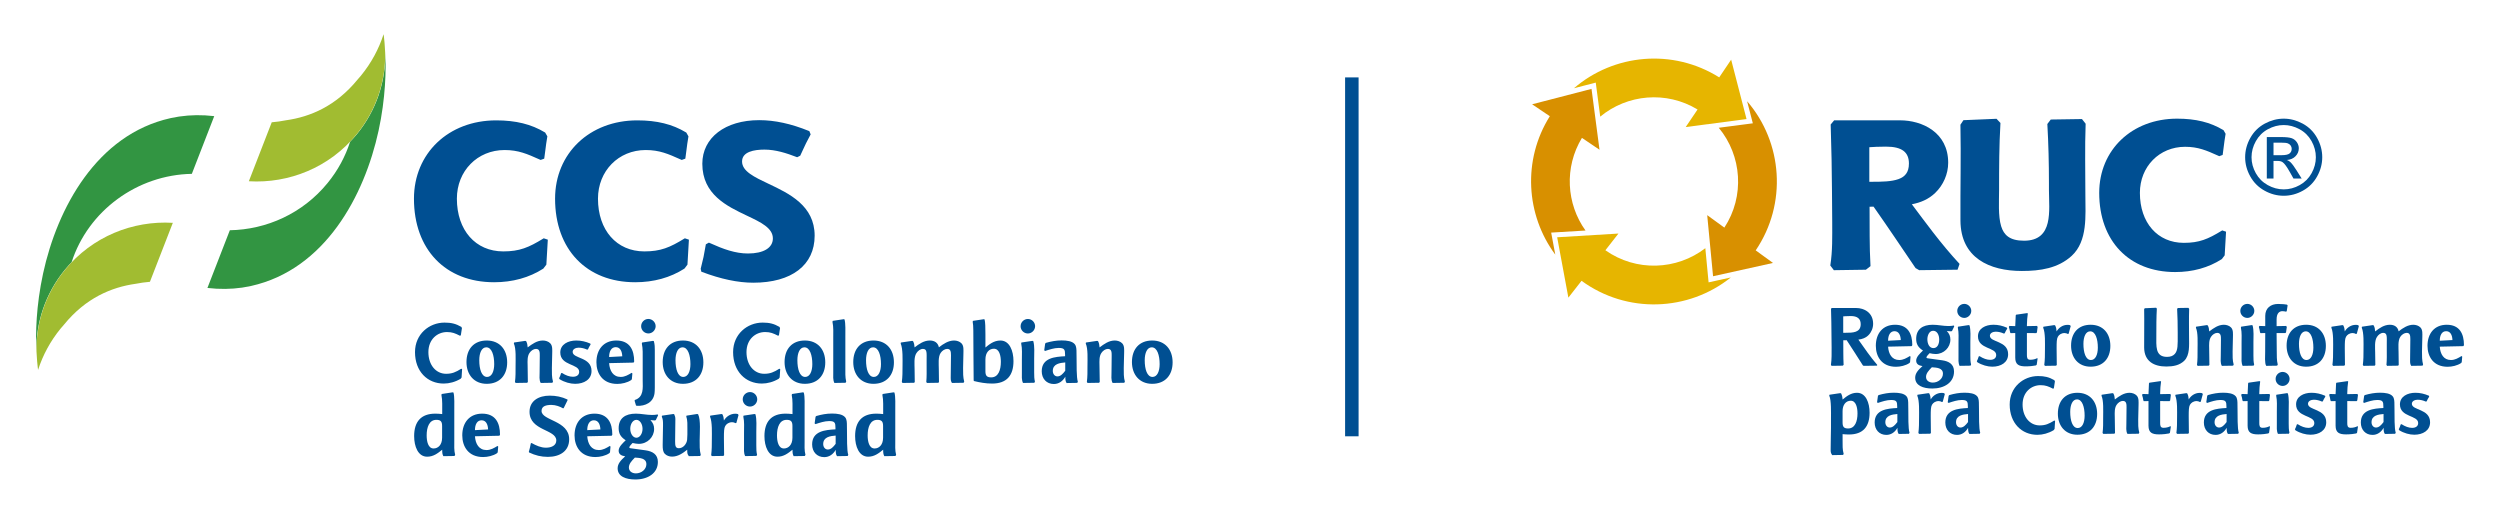<?xml version="1.0" encoding="utf-8"?>
<!-- Generator: Adobe Illustrator 16.0.0, SVG Export Plug-In . SVG Version: 6.00 Build 0)  -->
<!DOCTYPE svg PUBLIC "-//W3C//DTD SVG 1.1//EN" "http://www.w3.org/Graphics/SVG/1.1/DTD/svg11.dtd">
<svg version="1.1" id="Capa_1" xmlns="http://www.w3.org/2000/svg" xmlns:xlink="http://www.w3.org/1999/xlink" x="0px" y="0px"
	 width="730px" height="150px" viewBox="0 0 730 150" enable-background="new 0 0 730 150" xml:space="preserve">
<symbol  id="Nuevo_símbolo" viewBox="-262.965 -51.882 525.93 96.453">
	<g>
		<path fill-rule="evenodd" clip-rule="evenodd" fill="#004F92" d="M135.875-27.064c-1.508,1.733-2.76,3.615-4.091,5.477
			c0.846,0.109,1.599,0.365,2.208,0.988c0.609,0.621,0.989,1.52,0.989,2.435c0,2.455-1.977,3.428-3.684,3.428h-5.295l-0.142-0.184
			c0.017-0.991,0.053-1.964,0.069-2.95c0.017-1.811,0.058-3.571,0.058-5.453c0-1.219,0.032-2.517-0.146-3.741l0.146-0.203
			l2.402,0.038l0.199,0.165c-0.09,1.664-0.057,3.667-0.073,5.33l0.735,0.019c0.972-1.461,2.37-3.668,3.5-5.44l0.18-0.111
			l2.891,0.038L135.875-27.064z M132.289-18.238L132.289-18.238c0-1.829-1.671-1.867-3.321-1.867H128.5v2.273v1.281
			c0,0,0.736,0.073,1.63,0.073C131.533-16.477,132.289-17.031,132.289-18.238"/>
		<path fill-rule="evenodd" clip-rule="evenodd" fill="#004F92" d="M143.465-22.779c0,2.471-0.951,4.414-3.735,4.414
			c-2.639,0-4.164-1.865-4.164-4.56c0-2.326,1.277-4.542,4.363-4.542c0.935,0,2.102,0.256,2.906,0.805l0.146,0.184l0.106,1.207
			l-0.143,0.131c-0.735-0.439-1.419-0.862-2.297-0.862c-1.582,0-2.316,1.283-2.428,2.894l5.119,0.111L143.465-22.779z
			 M140.969-21.678L140.969-21.678l-2.749-0.148c0,1.211,0.469,2.067,1.387,2.067C140.555-19.759,140.932-20.653,140.969-21.678"/>
		<path fill-rule="evenodd" clip-rule="evenodd" fill="#004F92" d="M152.544-18.729l-0.054,0.198c-0.5-0.089-0.788-0.109-1.22-0.109
			c-1.129,0-2.244,0.276-3.375,0.276c-2.207,0-3.589-0.977-3.589-3.062c0-1.135,0.426-1.845,1.472-2.523
			c-0.562-0.55-1.472-1.338-1.472-2.18c0-0.719,0.501-1.065,1.362-1.191c-0.951-0.846-1.577-1.578-1.577-2.508
			c0-1.708,1.703-2.347,3.715-2.347c2.618,0,4.7,1.317,4.7,3.685c0,1.609-1.147,2.23-2.586,2.433l-2.798,0.382
			c-0.377,0.059-0.593,0.037-0.593,0.257c0,0.202,0.557,0.769,0.683,0.898c0.468-0.108,0.916-0.183,1.309-0.183
			c1.798,0,3.196,1.432,3.196,3.13c0,0.736-0.232,1.285-0.772,1.854l0.95-0.072l0.18,0.088
			C152.254-19.299,152.364-19.116,152.544-18.729 M149.295-21.572L149.295-21.572c0-0.967-0.379-1.85-1.256-1.85
			c-0.899,0-1.31,0.955-1.31,1.923c0,0.736,0.357,1.83,1.256,1.83C148.848-19.668,149.295-20.599,149.295-21.572 M150.104-28.966
			L150.104-28.966c0-1.103-1.061-1.927-2.191-1.927c-0.805,0-1.472,0.439-1.472,1.228c0,0.752,0.538,1.354,1.257,2.09
			C148.722-27.649,150.104-27.686,150.104-28.966"/>
		<path fill-rule="evenodd" clip-rule="evenodd" fill="#004F92" d="M156.238-15.36c0,0.821-0.684,1.517-1.508,1.517
			c-0.826,0-1.528-0.675-1.528-1.517c0-0.845,0.683-1.524,1.528-1.524C155.535-16.884,156.238-16.185,156.238-15.36 M156.202-26.99
			L156.202-26.99c-0.147,0.623-0.163,1.097-0.163,1.956v2.865c0,1.119,0.127,2.583-0.178,3.676l-0.2,0.056l-2.297-0.349
			l-0.036-0.215c0.235-1.082,0.146-2.249,0.146-3.351v-2.757c0-0.747-0.09-1.462,0.23-2.159l2.372,0.038L156.202-26.99z"/>
		<path fill-rule="evenodd" clip-rule="evenodd" fill="#004F92" d="M164.224-24.754c0,2.983-3.948,2.524-3.948,4.008
			c0,0.606,0.684,0.878,1.256,0.878c0.61,0,1.188-0.146,1.756-0.402l0.185,0.042c0.199,0.438,0.304,0.637,0.557,1.024l-0.057,0.198
			c-0.969,0.423-1.903,0.642-2.944,0.642c-1.703,0-3.338-0.804-3.338-2.508c0-2.841,3.948-2.309,3.948-4.049
			c0-0.695-0.537-1.044-1.311-1.044c-0.698,0-1.485,0.276-2.295,0.804l-0.18-0.071c-0.126-0.44-0.236-0.677-0.41-1.047l0.105-0.198
			c1.004-0.639,2.26-0.972,3.248-0.972C162.662-27.449,164.224-26.534,164.224-24.754"/>
		<path fill-rule="evenodd" clip-rule="evenodd" fill="#004F92" d="M170.609-25.689l-0.089,0.089
			c-0.446-0.24-0.956-0.346-1.508-0.346c-0.684,0-0.72,0.492-0.72,1.062v4.724l2.032-0.017l0.143,0.163
			c0.053,0.476,0.069,0.7,0.142,1.155L170.5-18.62l-2.207-0.041v0.26c0,0.825,0.089,1.664,0.199,2.488l-0.144,0.073l-2.406-0.346
			l-0.073-0.15l-0.105-2.325l-1.271,0.041l-0.11-0.22c0.126-0.439,0.195-0.679,0.269-1.175l0.109-0.163l1.004,0.017v-5.325
			c0-1.524,0.789-1.891,2.28-1.891c0.827,0,1.81,0.11,2.188,0.204l0.179,0.146L170.609-25.689z"/>
		<path fill-rule="evenodd" clip-rule="evenodd" fill="#004F92" d="M177.777-18.66l-0.125,0.198c-0.2,0.061-0.362,0.078-0.558,0.078
			c-1.078,0-1.956-0.675-2.37-1.428c-0.054,0.622-0.09,0.842-0.326,1.317l-0.178,0.057l-2.362-0.35l-0.041-0.22
			c0.487-1.134,0.382-3.436,0.382-4.737c0-1.108,0-2.227-0.146-3.32l0.146-0.203l2.419,0.037l0.143,0.166
			c-0.021,1.203-0.036,2.354-0.036,3.561c0,1.387,0.016,2.085,0.272,2.541c0.247,0.438,0.748,0.802,1.45,0.802
			c0.195,0,0.505-0.069,0.699-0.2l0.181,0.053L177.777-18.66z"/>
		<path fill-rule="evenodd" clip-rule="evenodd" fill="#004F92" d="M186.368-22.946c0,2.696-1.581,4.581-4.273,4.581
			c-2.695,0-4.236-1.796-4.236-4.529c0-2.634,1.578-4.555,4.236-4.555C184.802-27.449,186.368-25.637,186.368-22.946
			 M183.656-23.312L183.656-23.312c0-1.537-0.521-2.69-1.492-2.69c-1.15,0-1.63,1.63-1.63,3.497c0,1.54,0.499,2.715,1.472,2.715
			C183.151-19.791,183.656-21.479,183.656-23.312"/>
		<path fill-rule="evenodd" clip-rule="evenodd" fill="#004F92" d="M203.438-14.92l-0.167,0.221l-2.292-0.037l-0.147-0.204
			c0.09-1.683,0.126-3.39,0.126-5.073v-0.585c0-2.033,0.073-3.335-0.646-4.103c-0.358-0.386-0.863-0.622-1.671-0.622
			c-2.603,0-2.313,2.342-2.313,4.688c0,1.924,0,3.846,0.11,5.77l-0.163,0.187l-2.46-0.11l-0.126-0.198
			c0.053-2.772-0.016-5.558,0-8.302c0.016-3.026,2.17-4.123,4.773-4.123c1.509,0,2.873,0.239,3.914,1.249
			c1.236,1.207,1.04,3.405,1.04,5.054C203.417-19.059,203.365-16.97,203.438-14.92"/>
		<path fill-rule="evenodd" clip-rule="evenodd" fill="#004F92" d="M213.082-26.99c-0.269,0.911-0.231,1.915-0.231,2.845
			c0,1.048,0.069,2.065,0.069,3.106c0,0.679,0.108,1.557-0.41,2.089c-0.38,0.382-0.969,0.585-1.547,0.585
			c-1.216,0-2.243-0.735-3.174-1.446c-0.053,0.622-0.09,0.841-0.325,1.317l-0.195,0.056l-2.334-0.349l-0.036-0.22
			c0.483-1.077,0.358-3.215,0.358-4.736c0-1.109,0.019-2.228-0.123-3.322l0.142-0.203l2.403,0.038l0.143,0.165
			c-0.032,1.188-0.032,2.375-0.049,3.562c-0.021,0.805-0.073,1.824,0.394,2.521c0.321,0.494,0.858,0.857,1.362,0.857
			c0.809,0,0.793-0.785,0.793-1.388c0-0.364-0.02-1.756-0.02-2.117l-0.017-1.484c0-0.654-0.127-1.551,0.231-2.155l2.438,0.038
			L213.082-26.99z"/>
		<path fill-rule="evenodd" clip-rule="evenodd" fill="#004F92" d="M217.553-15.36c0,0.821-0.679,1.517-1.508,1.517
			c-0.825,0-1.525-0.675-1.525-1.517c0-0.845,0.685-1.524,1.525-1.524C216.854-16.884,217.553-16.185,217.553-15.36 M217.517-26.99
			L217.517-26.99c-0.143,0.623-0.157,1.097-0.157,1.956v2.865c0,1.119,0.122,2.583-0.184,3.676l-0.2,0.056l-2.292-0.349
			l-0.037-0.215c0.231-1.082,0.143-2.249,0.143-3.351v-2.757c0-0.747-0.089-1.462,0.23-2.159l2.371,0.038L217.517-26.99z"/>
		<path fill-rule="evenodd" clip-rule="evenodd" fill="#004F92" d="M224.767-14.167l-0.143,0.162
			c-0.232,0.058-1.042,0.146-1.923,0.146c-1.615,0-2.782-0.915-2.782-2.581v-2.22l-1.271,0.04l-0.111-0.22
			c0.126-0.439,0.179-0.679,0.253-1.175l0.104-0.164l1.024,0.018c-0.016-1.752-0.016-4.053-0.016-4.053
			c0-0.79-0.146-2.542,0.232-3.054l2.354,0.038l0.141,0.239c-0.251,0.968-0.197,1.938-0.216,2.923l-0.035,3.906h1.902l0.142,0.146
			c0.058,0.477,0.09,0.699,0.164,1.155l-0.128,0.239l-2.08-0.04v1.449c0,1.407,0.646,1.795,1.255,1.795
			c0.358,0,0.61-0.074,0.773-0.11l0.163,0.093L224.767-14.167z"/>
		<path fill-rule="evenodd" clip-rule="evenodd" fill="#004F92" d="M233.051-22.946c0,2.696-1.577,4.581-4.268,4.581
			c-2.696,0-4.237-1.796-4.237-4.529c0-2.634,1.578-4.555,4.237-4.555C231.495-27.449,233.051-25.637,233.051-22.946
			 M230.344-23.312L230.344-23.312c0-1.537-0.521-2.69-1.493-2.69c-1.145,0-1.629,1.63-1.629,3.497c0,1.54,0.499,2.715,1.472,2.715
			C229.844-19.791,230.344-21.479,230.344-23.312"/>
		<path fill-rule="evenodd" clip-rule="evenodd" fill="#004F92" d="M240.197-18.66l-0.125,0.198
			c-0.196,0.061-0.358,0.078-0.554,0.078c-1.08,0-1.958-0.675-2.368-1.428c-0.057,0.622-0.09,0.842-0.327,1.317l-0.183,0.057
			l-2.361-0.35l-0.037-0.22c0.488-1.134,0.378-3.436,0.378-4.737c0-1.108,0-2.227-0.146-3.32l0.146-0.203l2.419,0.037l0.147,0.166
			c-0.022,1.203-0.036,2.354-0.036,3.561c0,1.387,0.014,2.085,0.268,2.541c0.251,0.438,0.752,0.802,1.45,0.802
			c0.2,0,0.504-0.069,0.703-0.2l0.18,0.053L240.197-18.66z"/>
		<path fill-rule="evenodd" clip-rule="evenodd" fill="#004F92" d="M254.11-26.99c-0.252,0.911-0.236,1.915-0.236,2.845
			c0,1.048,0.073,2.065,0.073,3.106c0,0.679,0.106,1.557-0.41,2.089c-0.378,0.382-0.972,0.585-1.546,0.585
			c-1.186,0-2.264-0.715-3.178-1.425c-0.199,0.967-0.915,1.425-1.899,1.425c-1.219,0-2.256-0.715-3.184-1.446
			c-0.053,0.622-0.089,0.841-0.324,1.317l-0.179,0.056l-2.362-0.349l-0.037-0.22c0.483-1.135,0.378-3.436,0.378-4.736
			c0-1.109,0-2.228-0.146-3.322l0.146-0.203l2.436,0.038l0.126,0.165c-0.016,0.842-0.037,1.79-0.037,2.704
			c0,0.985-0.178,2.485,0.38,3.342c0.316,0.496,0.816,0.896,1.37,0.896c0.909,0,0.767-0.896,0.767-2.354v-1.224
			c0-1.135,0.037-2.248-0.073-3.363l0.144-0.203l2.39,0.038l0.125,0.165c-0.019,0.915-0.035,1.826-0.035,2.741
			c0,0.987-0.183,2.484,0.377,3.343c0.322,0.494,0.88,0.857,1.384,0.857c0.693,0,0.788-0.545,0.788-1.351
			c0-1.568-0.036-3.126-0.053-4.695c0-0.512,0.032-0.731,0.248-1.098l2.444,0.038L254.11-26.99z"/>
		<path fill-rule="evenodd" clip-rule="evenodd" fill="#004F92" d="M262.965-22.779c0,2.471-0.951,4.414-3.731,4.414
			c-2.64,0-4.167-1.865-4.167-4.56c0-2.326,1.275-4.542,4.361-4.542c0.936,0,2.103,0.256,2.911,0.805l0.143,0.184l0.105,1.207
			l-0.143,0.131c-0.736-0.439-1.414-0.862-2.297-0.862c-1.581,0-2.313,1.283-2.423,2.894l5.114,0.111L262.965-22.779z
			 M260.469-21.678L260.469-21.678l-2.744-0.148c0,1.211,0.468,2.067,1.382,2.067C260.058-19.759,260.437-20.653,260.469-21.678"/>
		<path fill-rule="evenodd" clip-rule="evenodd" fill="#004F92" d="M134.213-37.427c0,2.162-0.806,4.326-2.729,4.326
			c-1.271,0-2.187-0.699-3.121-1.467c-0.037,0.585-0.106,0.861-0.321,1.337l-0.199,0.052l-2.334-0.346l-0.032-0.218
			c0.463-0.919,0.373-3.757,0.373-4.912v-2.016c0-0.765-0.073-3.204-0.073-4.799c0-0.527,0.059-0.751,0.342-1.134l2.354,0.042
			l0.123,0.231c-0.269,0.897-0.231,1.906-0.231,2.841v1.431c0.541-0.057,0.987-0.076,1.401-0.076
			C132.797-42.134,134.213-40.427,134.213-37.427 M131.594-37.572L131.594-37.572c0-1.724-0.54-3.261-2.029-3.261
			c-0.877,0-1.202,0.313-1.202,1.285v2.468c0,1.357,0.698,2.256,1.776,2.256C131.27-34.824,131.594-36.308,131.594-37.572"/>
		<path fill-rule="evenodd" clip-rule="evenodd" fill="#004F92" d="M142.863-41.748c-0.306,0.843-0.247,3.7-0.265,5.168
			c-0.02,1.207,0.018,1.809-0.163,2.305c-0.053,0.166-0.129,0.313-0.25,0.438c-0.521,0.59-1.562,0.752-2.713,0.752
			c-1.146,0-2.207-0.198-3.301-0.512l-0.146-0.167l-0.195-1.39l0.179-0.147c0.895,0.294,1.903,0.64,2.854,0.64
			c1.204,0,1.33-0.366,1.33-1.424v-0.316c-2.102-0.109-4.882-0.33-4.882-3.146c0-1.558,1.003-2.677,2.527-2.677
			c1.041,0,1.87,0.586,2.407,1.537c0-0.438,0-0.987,0.268-1.333l2.229,0.037L142.863-41.748z M140.229-39.438L140.229-39.438
			c-0.504-0.679-1.009-1.191-1.635-1.191c-0.593,0-0.971,0.528-0.971,1.15c0,1.488,1.492,1.688,2.605,1.781V-39.438z"/>
		<path fill-rule="evenodd" clip-rule="evenodd" fill="#004F92" d="M150.506-33.397l-0.125,0.203
			c-0.196,0.058-0.357,0.073-0.554,0.073c-1.081,0-1.96-0.679-2.37-1.427c-0.057,0.622-0.094,0.841-0.324,1.318l-0.184,0.051
			l-2.362-0.346l-0.036-0.219c0.483-1.133,0.378-3.439,0.378-4.735c0-1.114,0-2.229-0.144-3.321l0.144-0.203l2.419,0.036
			l0.146,0.167c-0.021,1.203-0.037,2.353-0.037,3.556c0,1.396,0.017,2.086,0.269,2.542c0.252,0.438,0.752,0.805,1.456,0.805
			c0.193,0,0.5-0.073,0.698-0.203l0.18,0.058L150.506-33.397z"/>
		<path fill-rule="evenodd" clip-rule="evenodd" fill="#004F92" d="M158.177-41.748c-0.304,0.843-0.251,3.7-0.268,5.168
			c-0.02,1.207,0.017,1.809-0.162,2.305c-0.053,0.166-0.126,0.313-0.252,0.438c-0.521,0.59-1.562,0.752-2.711,0.752
			c-1.148,0-2.208-0.198-3.302-0.512l-0.144-0.167l-0.199-1.39l0.18-0.147c0.898,0.294,1.902,0.64,2.857,0.64
			c1.199,0,1.325-0.366,1.325-1.424v-0.316c-2.101-0.109-4.882-0.33-4.882-3.146c0-1.558,1.004-2.677,2.533-2.677
			c1.041,0,1.864,0.586,2.401,1.537c0-0.438,0-0.987,0.273-1.333l2.224,0.037L158.177-41.748z M155.539-39.438L155.539-39.438
			c-0.504-0.679-1.004-1.191-1.635-1.191c-0.594,0-0.967,0.528-0.967,1.15c0,1.488,1.488,1.688,2.602,1.781V-39.438z"/>
		<path fill-rule="evenodd" clip-rule="evenodd" fill="#004F92" d="M183.506-37.678c0,2.687-1.582,4.577-4.273,4.577
			c-2.69,0-4.235-1.797-4.235-4.525c0-2.638,1.577-4.561,4.235-4.561C181.945-42.187,183.506-40.374,183.506-37.678 M180.794-38.048
			L180.794-38.048c0-1.537-0.521-2.691-1.488-2.691c-1.149,0-1.634,1.631-1.634,3.495c0,1.542,0.503,2.713,1.472,2.713
			C180.29-34.531,180.794-36.215,180.794-38.048"/>
		<path fill-rule="evenodd" clip-rule="evenodd" fill="#004F92" d="M192.633-41.728c-0.27,0.911-0.232,1.919-0.232,2.846
			c0,1.045,0.074,2.065,0.074,3.111c0,0.67,0.104,1.552-0.416,2.08c-0.377,0.387-0.967,0.59-1.544,0.59
			c-1.215,0-2.24-0.736-3.175-1.447c-0.055,0.622-0.09,0.841-0.325,1.317l-0.195,0.052l-2.334-0.345l-0.036-0.219
			c0.483-1.082,0.357-3.22,0.357-4.736c0-1.115,0.02-2.229-0.126-3.322l0.146-0.203l2.407,0.036l0.142,0.167
			c-0.035,1.184-0.035,2.371-0.053,3.558c-0.02,0.809-0.072,1.833,0.393,2.524c0.323,0.492,0.859,0.857,1.364,0.857
			c0.81,0,0.793-0.784,0.793-1.387c0-0.368-0.021-1.756-0.021-2.121l-0.016-1.477c0-0.657-0.127-1.557,0.231-2.158l2.438,0.036
			L192.633-41.728z"/>
		<path fill-rule="evenodd" clip-rule="evenodd" fill="#004F92" d="M199.471-40.427l-0.09,0.091
			c-0.451-0.237-0.951-0.351-1.508-0.351c-0.684,0-0.72,0.496-0.72,1.061v4.729l2.027-0.021l0.143,0.166
			c0.058,0.477,0.073,0.697,0.147,1.155l-0.11,0.24l-2.207-0.04v0.26c0,0.821,0.088,1.662,0.199,2.492l-0.146,0.069l-2.402-0.346
			l-0.074-0.152l-0.104-2.323l-1.277,0.04l-0.106-0.22c0.126-0.442,0.196-0.679,0.27-1.176l0.105-0.166l1.009,0.021v-5.329
			c0-1.521,0.789-1.888,2.276-1.888c0.824,0,1.813,0.11,2.191,0.204l0.178,0.142L199.471-40.427z"/>
		<path fill-rule="evenodd" clip-rule="evenodd" fill="#004F92" d="M206.395-33.397l-0.126,0.203
			c-0.2,0.058-0.358,0.073-0.558,0.073c-1.077,0-1.955-0.679-2.37-1.427c-0.054,0.622-0.089,0.841-0.325,1.318l-0.178,0.051
			l-2.362-0.346l-0.038-0.219c0.484-1.133,0.379-3.439,0.379-4.735c0-1.114,0-2.229-0.146-3.321l0.146-0.203l2.415,0.036
			l0.146,0.167c-0.017,1.203-0.037,2.353-0.037,3.556c0,1.396,0.021,2.086,0.268,2.542c0.253,0.438,0.756,0.805,1.456,0.805
			c0.195,0,0.499-0.073,0.699-0.203l0.18,0.058L206.395-33.397z"/>
		<path fill-rule="evenodd" clip-rule="evenodd" fill="#004F92" d="M214.184-41.748c-0.306,0.843-0.248,3.7-0.269,5.168
			c-0.016,1.207,0.021,1.809-0.163,2.305c-0.052,0.166-0.121,0.313-0.246,0.438c-0.522,0.59-1.563,0.752-2.713,0.752
			s-2.208-0.198-3.301-0.512l-0.146-0.167l-0.199-1.39l0.179-0.147c0.902,0.294,1.907,0.64,2.857,0.64
			c1.2,0,1.331-0.366,1.331-1.424v-0.316c-2.104-0.109-4.888-0.33-4.888-3.146c0-1.558,1.009-2.677,2.533-2.677
			c1.04,0,1.866,0.586,2.406,1.537c0-0.438,0-0.987,0.268-1.333l2.226,0.037L214.184-41.748z M211.55-39.438L211.55-39.438
			c-0.506-0.679-1.01-1.191-1.636-1.191c-0.594,0-0.971,0.528-0.971,1.15c0,1.488,1.487,1.688,2.606,1.781V-39.438z"/>
		<path fill-rule="evenodd" clip-rule="evenodd" fill="#004F92" d="M220.943-40.427l-0.089,0.091
			c-0.447-0.237-0.952-0.351-1.504-0.351c-0.684,0-0.72,0.496-0.72,1.061v4.729l2.029-0.021l0.141,0.166
			c0.054,0.477,0.075,0.697,0.143,1.155l-0.104,0.24l-2.209-0.04v0.26c0,0.821,0.089,1.662,0.195,2.492l-0.143,0.069l-2.407-0.346
			l-0.067-0.152l-0.11-2.323l-1.272,0.04l-0.11-0.22c0.13-0.442,0.2-0.679,0.269-1.176l0.109-0.166l1.005,0.021v-5.329
			c0-1.521,0.792-1.888,2.28-1.888c0.826,0,1.813,0.11,2.191,0.204l0.18,0.142L220.943-40.427z"/>
		<path fill-rule="evenodd" clip-rule="evenodd" fill="#004F92" d="M225.197-30.101c0,0.826-0.684,1.52-1.508,1.52
			c-0.826,0-1.525-0.678-1.525-1.52c0-0.841,0.683-1.52,1.525-1.52C224.498-31.62,225.197-30.921,225.197-30.101 M225.16-41.728
			L225.16-41.728c-0.143,0.622-0.159,1.094-0.159,1.952v2.87c0,1.117,0.123,2.578-0.183,3.675l-0.194,0.052l-2.298-0.345
			l-0.036-0.219c0.232-1.078,0.142-2.249,0.142-3.347v-2.757c0-0.751-0.089-1.463,0.236-2.158l2.366,0.036L225.16-41.728z"/>
		<path fill-rule="evenodd" clip-rule="evenodd" fill="#004F92" d="M233.129-39.495c0,2.984-3.948,2.528-3.948,4.013
			c0,0.605,0.683,0.878,1.257,0.878c0.61,0,1.187-0.147,1.76-0.402l0.18,0.036c0.198,0.439,0.305,0.644,0.557,1.025l-0.054,0.203
			c-0.971,0.418-1.901,0.642-2.943,0.642c-1.706,0-3.338-0.809-3.338-2.513c0-2.837,3.948-2.305,3.948-4.045
			c0-0.695-0.541-1.044-1.314-1.044c-0.698,0-1.486,0.275-2.295,0.805l-0.18-0.074c-0.126-0.438-0.232-0.674-0.41-1.041l0.105-0.207
			c1.004-0.638,2.266-0.967,3.248-0.967C231.571-42.187,233.129-41.272,233.129-39.495"/>
		<path fill-rule="evenodd" clip-rule="evenodd" fill="#004F92" d="M240.004-40.427l-0.091,0.091
			c-0.45-0.237-0.955-0.351-1.509-0.351c-0.682,0-0.718,0.496-0.718,1.061v4.729l2.027-0.021l0.143,0.166
			c0.057,0.477,0.073,0.697,0.147,1.155l-0.11,0.24l-2.207-0.04v0.26c0,0.821,0.089,1.662,0.198,2.492l-0.143,0.069l-2.406-0.346
			l-0.073-0.152l-0.106-2.323l-1.275,0.04l-0.106-0.22c0.127-0.442,0.196-0.679,0.269-1.176l0.11-0.166l1.003,0.021v-5.329
			c0-1.521,0.789-1.888,2.277-1.888c0.826,0,1.813,0.11,2.191,0.204l0.179,0.142L240.004-40.427z"/>
		<path fill-rule="evenodd" clip-rule="evenodd" fill="#004F92" d="M248.183-41.748c-0.306,0.843-0.252,3.7-0.268,5.168
			c-0.018,1.207,0.016,1.809-0.163,2.305c-0.053,0.166-0.126,0.313-0.251,0.438c-0.519,0.59-1.563,0.752-2.709,0.752
			c-1.15,0-2.207-0.198-3.301-0.512l-0.146-0.167l-0.199-1.39l0.179-0.147c0.898,0.294,1.906,0.64,2.858,0.64
			c1.203,0,1.325-0.366,1.325-1.424v-0.316c-2.098-0.109-4.882-0.33-4.882-3.146c0-1.558,1.007-2.677,2.532-2.677
			c1.041,0,1.865,0.586,2.402,1.537c0-0.438,0-0.987,0.272-1.333l2.224,0.037L248.183-41.748z M245.544-39.438L245.544-39.438
			c-0.5-0.679-1.003-1.191-1.634-1.191c-0.59,0-0.967,0.528-0.967,1.15c0,1.488,1.487,1.688,2.601,1.781V-39.438z"/>
		<path fill-rule="evenodd" clip-rule="evenodd" fill="#004F92" d="M255.626-39.495c0,2.984-3.947,2.528-3.947,4.013
			c0,0.605,0.684,0.878,1.257,0.878c0.609,0,1.183-0.147,1.761-0.402l0.179,0.036c0.194,0.439,0.305,0.644,0.557,1.025l-0.057,0.203
			c-0.968,0.418-1.902,0.642-2.943,0.642c-1.704,0-3.339-0.809-3.339-2.513c0-2.837,3.951-2.305,3.951-4.045
			c0-0.695-0.541-1.044-1.312-1.044c-0.7,0-1.488,0.275-2.298,0.805l-0.179-0.074c-0.127-0.438-0.235-0.674-0.414-1.041l0.109-0.207
			c1.004-0.638,2.261-0.967,3.248-0.967C254.064-42.187,255.626-41.272,255.626-39.495"/>
		<path fill-rule="evenodd" clip-rule="evenodd" fill="#004F92" d="M174.396-39.195l-0.175,0.09
			c-1.151-0.732-1.918-1.061-3.176-1.061c-2.098,0-3.691,1.829-3.691,4.525c0,2.698,1.898,4.19,3.891,4.19
			c1.089,0,1.72-0.268,2.688-0.761l0.194,0.069c0.095,0.606,0.143,0.912,0.232,1.512l-0.126,0.261
			c-1.163,0.671-2.13,0.892-3.509,0.892c-3.207,0-6.163-2.406-6.163-6.163c0-4.03,2.598-6.566,6.002-6.566
			c1.145,0,2.401,0.328,3.528,1.008l0.198,0.27L174.396-39.195z"/>
		<path fill-rule="evenodd" clip-rule="evenodd" fill="#004F92" d="M147.892,1.74c1.851-2.396,3.753-4.699,5.811-6.927l-0.436-1.253
			l-8.313-0.102l-0.785,0.456c-2.996,4.415-6.021,8.935-9.095,13.306l-0.865-0.021c0.032-4.289-0.045-8.578,0.203-12.865
			l-0.996-0.777l-6.943-0.102l-0.769,1.016c0.504,3.229,0.414,6.221,0.414,9.464c0,4.664-0.092,9.019-0.138,13.515
			c-0.053,2.521-0.146,5.045-0.195,7.565l0.753,0.903h14.297c4.68,0,10.404-2.547,10.404-9.184c0-2.464-1.069-4.867-2.813-6.537
			c-1.46-1.403-3.195-2.106-5.058-2.463C144.875,5.728,146.359,3.719,147.892,1.74 M140.448,13.176L140.448,13.176
			c1.391,0.5,2.286,1.415,2.286,3.374c0,2.456-1.484,3.671-4.978,3.671c-1.517,0-2.854-0.071-3.602-0.126v-2.544v-4.944h0.524
			C136.892,12.607,138.945,12.639,140.448,13.176"/>
		<path fill-rule="evenodd" clip-rule="evenodd" fill="#004F92" d="M180.217,26.194l0.797-1.013
			c-0.195-5.217-0.057-10.367-0.057-15.582c0-4.237,0.541-9.818-2.969-13.043c-2.947-2.683-6.769-3.272-10.798-3.272
			c-7.028,0-13.245,2.842-13.294,10.903c-0.049,6.941,0.139,13.852-0.004,20.781l0.647,0.981l7.171,0.302l0.85-0.908
			c-0.289-4.873-0.298-9.688-0.298-14.562c0-2.31-0.227-5.598,0.448-7.798c0.577-1.878,1.816-3.143,4.951-3.143
			c6.489,0,5.403,6.603,5.403,11.029v1.455c0,4.273-0.102,8.526-0.346,12.795l0.74,0.971L180.217,26.194z"/>
		<path fill-rule="evenodd" clip-rule="evenodd" fill="#004F92" d="M210.598,2.073l-0.094-0.058
			c-2.976-1.824-4.87-2.637-8.221-2.637c-5.69,0-9.517,4.35-9.517,10.825c0,5.692,4.212,9.981,9.793,9.981
			c2.847,0,4.652-0.805,7.156-1.924l0.244-0.109l0.734,0.27l0.021,0.141c0.109,0.772,0.179,1.313,0.235,1.803
			c0.094,0.742,0.176,1.385,0.37,2.549l0.017,0.08l-0.448,0.784l-0.052,0.03c-2.793,1.686-5.973,2.471-10.01,2.471
			c-9.772,0-16.872-6.762-16.872-16.075c0-10.419,6.462-17.152,16.449-17.152c3.802,0,7.205,0.943,10.111,2.806l0.618,0.816
			l0.296,5.123L210.598,2.073z"/>
		<path fill-rule="evenodd" clip-rule="evenodd" fill="#E6B500" d="M70.169,32.865c8.647,7.443,21.408,8.677,31.472,2.357
			l2.585,3.834l3.333-12.866l-13.18-1.733l2.566,3.805c-6.758,4.104-15.226,3.307-21.081-1.547l-0.967,7.375L70.169,32.865z
			 M104.156-8.116c-9.196-7.375-22.482-7.927-32.34-0.728l-2.851-3.647L66.538,0.584L79.809,1.39l-2.825-3.618
			c6.634-4.688,15.435-4.342,21.647,0.45l0.708-7.406L104.156-8.116z"/>
		<path fill-rule="evenodd" clip-rule="evenodd" fill="#D89000" d="M66.128-3.174c-6.362,8.582-7.14,20.488-1.184,29.982
			l-3.833,2.584l12.867,3.334l1.731-13.181l-3.805,2.571c-3.87-6.379-3.375-14.287,0.772-20.071l-7.437-0.448L66.128-3.174z
			 M107.682,30.056c7.708-8.933,8.716-22.197,1.861-32.309l3.744-2.723l-12.981-2.88L99.038,5.378l3.717-2.699
			c4.454,6.793,3.8,15.578-1.213,21.629l7.38,0.963L107.682,30.056z"/>
		<path fill-rule="evenodd" clip-rule="evenodd" fill="#004F92" d="M223.924,26.279c1.398,0,2.77-0.357,4.106-1.073
			c1.333-0.724,2.374-1.752,3.118-3.094c0.745-1.333,1.118-2.731,1.118-4.187c0-1.439-0.366-2.822-1.103-4.148
			c-0.73-1.328-1.764-2.361-3.085-3.094c-1.325-0.739-2.711-1.105-4.155-1.105c-1.446,0-2.833,0.366-4.154,1.105
			c-1.33,0.732-2.359,1.766-3.099,3.094c-0.739,1.326-1.105,2.709-1.105,4.148c0,1.455,0.374,2.854,1.122,4.187
			c0.749,1.342,1.793,2.37,3.127,3.094C221.146,25.921,222.522,26.279,223.924,26.279 M223.924,24.897
			c-1.175,0-2.316-0.302-3.427-0.902c-1.114-0.603-1.979-1.464-2.605-2.578c-0.631-1.118-0.943-2.28-0.943-3.491
			c0-1.205,0.31-2.354,0.927-3.457c0.613-1.104,1.476-1.963,2.581-2.58c1.11-0.619,2.262-0.928,3.468-0.928
			c1.2,0,2.358,0.309,3.465,0.928c1.104,0.617,1.963,1.476,2.572,2.58c0.613,1.104,0.92,2.252,0.92,3.457
			c0,1.211-0.31,2.373-0.933,3.491c-0.626,1.114-1.491,1.976-2.609,2.578C226.226,24.595,225.086,24.897,223.924,24.897
			 M220.258,13.31h1.451v3.816h0.85c0.512,0,0.898-0.1,1.162-0.308c0.386-0.28,0.891-0.979,1.517-2.09l0.796-1.419h1.773
			l-1.098,1.756c-0.524,0.838-0.968,1.432-1.329,1.785c-0.188,0.183-0.443,0.346-0.761,0.476c0.773,0.062,1.399,0.333,1.863,0.822
			c0.471,0.487,0.706,1.056,0.706,1.715c0,0.464-0.142,0.901-0.422,1.315c-0.284,0.412-0.655,0.705-1.13,0.871
			c-0.474,0.164-1.233,0.244-2.293,0.244h-3.086V13.31z M221.709,18.367h1.76c0.842,0,1.415,0.127,1.72,0.376
			c0.305,0.251,0.46,0.584,0.46,0.999c0,0.266-0.074,0.5-0.224,0.716c-0.146,0.207-0.351,0.365-0.609,0.468
			c-0.266,0.105-0.749,0.154-1.46,0.154h-1.646V18.367z"/>
	</g>
	<g>
		<path fill-rule="evenodd" clip-rule="evenodd" fill="#004F92" d="M-122.832-21.778c2.789,0,4.423-1.951,4.423-4.727
			c0-2.781-1.618-4.655-4.423-4.655c-2.753,0-4.387,1.988-4.387,4.712C-127.219-23.631-125.621-21.778-122.832-21.778
			 M-46.552-18.683v0.049v0.026v0.01l-0.005,0.033c-0.061,0.797-0.738,1.45-1.557,1.45c-0.853,0-1.576-0.698-1.576-1.568
			c0-0.151,0.019-0.297,0.06-0.432c-0.041,0.139-0.065,0.285-0.065,0.438c0,0.87,0.729,1.57,1.582,1.57
			c0.818,0,1.502-0.658,1.557-1.459c-0.055,0.801-0.738,1.459-1.557,1.459c-0.853,0-1.582-0.7-1.582-1.57
			c0-0.153,0.024-0.3,0.065-0.438l0.009-0.028l0.004-0.012l0.008-0.024c0.207-0.626,0.801-1.077,1.496-1.077
			C-47.275-20.256-46.552-19.534-46.552-18.683 M-128.93-23.842v-8.111c0-0.589-0.021-0.853-0.057-1.23
			c-0.244-2.005-2.01-2.838-3.83-2.744l-0.188,0.076l-0.297,1.001l0.038,0.19c1.987,0.627,1.726,2.646,1.71,4.236v4.52
			c0,1.139,0.054,2.347-0.186,3.464l0.057,0.228l2.357,0.357l0.188-0.057C-128.93-22.647-128.93-23.273-128.93-23.842
			 M-138.826-26.679c0.11-1.664,0.875-2.989,2.51-2.989c0.91,0,1.617,0.439,2.381,0.891l0.147-0.134l-0.11-1.248l-0.149-0.188
			c-0.839-0.57-2.045-0.834-3.015-0.834c-3.193,0-4.516,2.289-4.516,4.692c0,2.78,1.582,4.71,4.313,4.71
			c2.884,0,3.867-2.008,3.867-4.557l-0.129-0.227L-138.826-26.679z M-151.7-33.721c1.358,0,2.601-0.248,3.851-0.834l0.016-0.17
			c-0.204-0.378-0.65-1.285-0.838-1.7l-0.146-0.04c-0.594,0.357-1.58,0.736-2.492,0.736c-1.15,0-2.154-0.244-2.154-1.303
			c0-2.138,5.984-2.028,5.984-6.149c0-2.554-2.024-3.803-4.61-3.803c-1.468,0-2.752,0.321-4.089,0.965l-0.037,0.15
			c0.188,0.625,0.297,1.117,0.426,1.801l0.152,0.094c1.023-0.57,2.044-1.021,3.121-1.021c1.17,0,2.248,0.451,2.248,1.57
			c0,2.438-5.797,2.061-5.797,6.203C-156.066-34.839-154.079-33.721-151.7-33.721 M-166.328-37.62c2.883,0,3.867-2.004,3.867-4.557
			l-0.127-0.229l-5.301-0.113c0.113-1.667,0.873-2.988,2.512-2.988c0.91,0,1.615,0.435,2.378,0.891l0.146-0.135l-0.107-1.247
			l-0.146-0.191c-0.838-0.565-2.049-0.83-3.014-0.83c-3.199,0-4.516,2.289-4.516,4.692C-170.637-39.55-169.061-37.62-166.328-37.62
			 M-172.365-36.864v-6.658c0-1-0.074-2.041,0.188-3.024l-0.147-0.248l-2.418-0.037c-0.224,0.472-0.239,0.74-0.239,1.402
			c-0.985-0.796-1.916-1.517-3.258-1.517c-1.988,0-2.822,2.232-2.822,4.464c0,3.103,1.469,4.862,4.59,4.862
			c0.429,0,0.932-0.036,1.49-0.093v2.268c0,0.7-0.058,1.289-0.168,1.855l0.053,0.227l2.363,0.361l0.187-0.04
			C-172.289-33.798-172.365-35.933-172.365-36.864 M-109.07-24.293c0-2.801,1.654-4.692,3.829-4.692
			c1.302,0,2.103,0.343,3.289,1.099l0.187-0.099l-0.113-1.796l-0.204-0.28c-1.17-0.7-2.471-1.041-3.658-1.041
			c-3.532,0-6.229,2.63-6.229,6.809c0,3.895,3.065,6.395,6.395,6.395c1.431,0,2.437-0.228,3.644-0.927l0.131-0.265
			c-0.094-0.626-0.151-0.947-0.244-1.573l-0.204-0.073c-1.004,0.513-1.653,0.793-2.789,0.793
			C-107.102-19.944-109.07-21.493-109.07-24.293 M-142.001-37.62c2.883,0,3.867-2.004,3.867-4.557l-0.132-0.229l-5.297-0.113
			c0.115-1.667,0.875-2.988,2.509-2.988c0.915,0,1.618,0.435,2.383,0.891l0.147-0.135l-0.11-1.247l-0.151-0.191
			c-0.833-0.565-2.045-0.83-3.009-0.83c-3.199,0-4.521,2.289-4.521,4.692C-146.314-39.55-144.732-37.62-142.001-37.62
			 M-81.561-21.778c2.793,0,4.428-1.951,4.428-4.727c0-2.781-1.617-4.655-4.428-4.655c-2.748,0-4.381,1.988-4.381,4.712
			C-85.941-23.631-84.344-21.778-81.561-21.778 M-87.654-21.017v-6.65c0-1.001-0.056-2.018,0.184-3.021l-0.131-0.243l-2.435-0.041
			c-0.333,0.72-0.239,1.455-0.239,2.232v7.536c0,1.155,0.072,2.322-0.168,3.456l0.058,0.228l2.358,0.357l0.187-0.036
			C-87.58-18.029-87.654-19.862-87.654-21.017 M-92.004-26.505c0-2.781-1.618-4.655-4.423-4.655c-2.753,0-4.392,1.988-4.392,4.712
			c0,2.817,1.603,4.67,4.392,4.67C-93.639-21.778-92.004-23.729-92.004-26.505 M-109.712-38.055l2.373,0.356l0.208-0.052
			c0.316-1.134,0.188-2.646,0.188-3.797v-2.964c0-0.887,0.016-1.378,0.166-2.017l-0.131-0.248l-2.455-0.036
			c-0.334,0.716-0.24,1.45-0.24,2.228v2.85c0,1.131,0.095,2.342-0.149,3.456L-109.712-38.055z M-110.794-37.92l-0.467-1.704
			l-0.183-0.057c-0.209,0.134-0.521,0.207-0.729,0.207c-0.725,0-1.245-0.378-1.504-0.829c-0.26-0.473-0.282-1.188-0.282-2.622
			c0-1.245,0.022-2.437,0.041-3.68l-0.149-0.171l-2.504-0.036l-0.15,0.207c0.146,1.131,0.15,2.28,0.146,3.435
			c0,1.339,0.114,3.717-0.39,4.887l0.039,0.229l2.449,0.356l0.185-0.052c0.242-0.497,0.278-0.719,0.334-1.362
			c0.433,0.777,1.343,1.477,2.457,1.477c0.203,0,0.37-0.021,0.573-0.077L-110.794-37.92z M-119.551-37.75
			c0.613-1.232,0.337-4.146,0.337-5.639c0-1.061-0.036-2.139,0.239-3.158l-0.129-0.248l-2.448-0.037
			c-0.39,0.492-0.353,0.792-0.353,1.402c-0.951-0.76-2.009-1.5-3.293-1.5c-0.578,0-1.188,0.211-1.562,0.61
			c-0.429,0.451-0.464,1.098-0.464,1.927c0,1.401,0.074,2.801,0.074,4.199c0,0.927,0,1.305-0.261,1.91l0.036,0.229l2.492,0.362
			l0.166-0.078c0.168-0.397,0.24-0.606,0.24-1.076c-0.016-1.59-0.053-3.181-0.053-4.77c0-0.963,0.073-1.492,0.817-1.492
			c0.931,0,1.694,0.943,1.784,1.833c0.074,0.663,0.057,1.606,0.057,2.307c0,0.852,0.057,1.894-0.238,2.686l0.037,0.229l2.316,0.362
			L-119.551-37.75z M-128.264-48.081c0-2.438-2.158-3.801-4.871-3.801c-2.08,0-3.846,0.659-3.846,2.42
			c0,0.963,0.651,1.724,1.636,2.594c-0.896,0.13-1.415,0.491-1.415,1.228c0,0.87,0.951,1.683,1.529,2.252
			c-1.082,0.699-1.529,1.438-1.529,2.61c0,2.158,1.435,3.158,3.72,3.158c1.171,0,2.325-0.284,3.496-0.284
			c0.442,0,0.739,0.021,1.26,0.113l0.058-0.207c-0.184-0.398-0.297-0.585-0.483-1.004l-0.188-0.093l-0.983,0.077
			c0.558-0.587,0.802-1.155,0.802-1.911c0-1.761-1.451-3.236-3.311-3.236c-0.405,0-0.872,0.077-1.357,0.191
			c-0.129-0.136-0.707-0.721-0.707-0.932c0-0.223,0.223-0.203,0.614-0.26l2.899-0.398
			C-129.455-45.771-128.264-46.418-128.264-48.081 M-108.302-32.944c0.854,0,1.56-0.72,1.56-1.573c0-0.85-0.723-1.57-1.56-1.57
			c-0.874,0-1.582,0.7-1.582,1.57S-109.156-32.944-108.302-32.944 M-57.5-17.2c0.165-0.533,0.188-1.853,0.188-3.217v-2.877
			c0.779,0.626,1.781,1.516,3.252,1.516c1.968,0,2.826-2.23,2.826-4.464c0-3.122-1.469-4.861-4.631-4.861
			c-1.339,0-2.639,0.223-3.939,0.549l-0.057,0.149c-0.054,2.497-0.037,8.342-0.074,10.802c-0.021,0.85-0.037,1.435-0.131,1.854
			l0.037,0.228l2.362,0.357L-57.5-17.2z M-64.102-21.778c0.593,0,1.207-0.206,1.597-0.605c0.541-0.549,0.427-1.455,0.427-2.154
			c0-1.073-0.072-2.129-0.072-3.208c0-0.964-0.021-2,0.242-2.943l-0.134-0.243l-2.524-0.041c-0.224,0.378-0.265,0.604-0.265,1.135
			c0.021,1.622,0.058,3.223,0.058,4.844c0,0.833-0.094,1.399-0.816,1.399c-0.52,0-1.098-0.378-1.432-0.887
			c-0.578-0.886-0.391-2.435-0.391-3.45c0-0.944,0.021-1.892,0.036-2.831l-0.128-0.17l-2.473-0.041l-0.147,0.211
			c0.111,1.151,0.073,2.301,0.073,3.472v1.259c0,1.513,0.146,2.437-0.797,2.437c-0.569,0-1.09-0.414-1.418-0.924
			c-0.577-0.89-0.391-2.434-0.391-3.451c0-0.947,0.021-1.926,0.036-2.793l-0.129-0.17l-2.521-0.041l-0.151,0.211
			c0.151,1.131,0.151,2.281,0.151,3.432c0,1.341,0.108,3.718-0.396,4.89l0.038,0.228l2.446,0.357l0.188-0.057
			c0.244-0.492,0.28-0.715,0.337-1.361c0.965,0.756,2.032,1.495,3.293,1.495c1.021,0,1.764-0.476,1.973-1.476
			C-66.443-22.517-65.33-21.778-64.102-21.778 M-90.536-37.599c1.187,0,2.269-0.172,2.806-0.778c0.129-0.133,0.207-0.284,0.26-0.45
			c0.188-0.512,0.15-1.138,0.167-2.387c0.021-1.513-0.037-4.463,0.28-5.333l-0.131-0.248l-2.304-0.037
			c-0.28,0.358-0.28,0.927-0.28,1.383c-0.558-0.984-1.41-1.591-2.49-1.591c-1.58,0-2.621,1.151-2.621,2.761
			c0,2.915,2.883,3.139,5.054,3.256v0.321c0,1.098-0.126,1.473-1.375,1.473c-0.983,0-2.024-0.357-2.951-0.658l-0.187,0.149
			l0.203,1.44l0.15,0.166C-92.825-37.807-91.729-37.599-90.536-37.599 M-96.48-36.864v-6.658c0-1-0.078-2.041,0.184-3.024
			l-0.146-0.248l-2.418-0.037c-0.22,0.472-0.24,0.74-0.24,1.402c-0.984-0.796-1.916-1.517-3.252-1.517
			c-1.988,0-2.826,2.232-2.826,4.464c0,3.103,1.469,4.862,4.59,4.862c0.427,0,0.931-0.036,1.488-0.093v2.268
			c0,0.7-0.058,1.289-0.168,1.855l0.059,0.227l2.357,0.361l0.187-0.04C-96.406-33.798-96.48-35.933-96.48-36.864 M-76.84-36.864
			v-6.658c0-1-0.078-2.041,0.184-3.024l-0.147-0.248l-2.419-0.037c-0.223,0.472-0.239,0.74-0.239,1.402
			c-0.983-0.796-1.915-1.517-3.253-1.517c-1.987,0-2.825,2.232-2.825,4.464c0,3.103,1.47,4.862,4.59,4.862
			c0.429,0,0.931-0.036,1.488-0.093v2.268c0,0.7-0.058,1.289-0.166,1.855l0.052,0.227l2.362,0.361l0.188-0.04
			C-76.766-33.798-76.84-35.933-76.84-36.864 M-153.182-21.778c0.599,0,1.213-0.206,1.603-0.605
			c0.537-0.549,0.427-1.455,0.427-2.154c0-1.073-0.072-2.129-0.072-3.208c0-0.964-0.037-2,0.24-2.943l-0.131-0.243l-2.529-0.041
			c-0.371,0.626-0.239,1.549-0.239,2.228l0.016,1.529c0,0.378,0.021,1.808,0.021,2.19c0,0.618,0.017,1.432-0.817,1.432
			c-0.521,0-1.081-0.378-1.415-0.887c-0.482-0.716-0.427-1.772-0.404-2.606c0.015-1.223,0.015-2.45,0.051-3.675l-0.146-0.17
			l-2.491-0.041l-0.152,0.211c0.152,1.131,0.131,2.281,0.131,3.432c0,1.565,0.135,3.773-0.37,4.89l0.036,0.228l2.416,0.357
			l0.206-0.057c0.241-0.492,0.278-0.715,0.334-1.361C-155.501-22.539-154.445-21.778-153.182-21.778 M-165.337-21.778
			c2.79,0,4.428-1.951,4.428-4.727c0-2.781-1.618-4.655-4.428-4.655c-2.748,0-4.388,1.988-4.388,4.712
			C-169.725-23.631-168.126-21.778-165.337-21.778 M-170.857-27.887l0.184-0.099l-0.11-1.796l-0.202-0.28
			c-1.172-0.7-2.473-1.041-3.664-1.041c-3.533,0-6.225,2.63-6.225,6.809c0,3.895,3.064,6.395,6.393,6.395
			c1.431,0,2.435-0.228,3.646-0.927l0.127-0.265c-0.09-0.626-0.147-0.947-0.241-1.573l-0.207-0.073c-1,0.513-1.65,0.793-2.785,0.793
			c-2.063,0-4.033-1.549-4.033-4.35c0-2.801,1.651-4.692,3.83-4.692C-172.85-28.985-172.048-28.643-170.857-27.887 M-146.725-24.237
			c0-1.533,4.09-1.061,4.09-4.142c0-1.834-1.618-2.781-3.553-2.781c-1.021,0-2.321,0.342-3.362,1.001l-0.115,0.206
			c0.188,0.383,0.302,0.627,0.429,1.082l0.188,0.073c0.836-0.549,1.652-0.829,2.378-0.829c0.8,0,1.356,0.358,1.356,1.073
			c0,1.801-4.09,1.252-4.09,4.187c0,1.756,1.692,2.589,3.461,2.589c1.078,0,2.041-0.227,3.045-0.662l0.057-0.207
			c-0.26-0.398-0.37-0.606-0.577-1.062l-0.185-0.037c-0.592,0.265-1.189,0.416-1.82,0.416
			C-146.021-23.33-146.725-23.612-146.725-24.237 M-130.329-17.106c0.858,0,1.582-0.719,1.582-1.57c0-0.848-0.724-1.573-1.562-1.573
			c-0.875,0-1.582,0.703-1.582,1.573C-131.891-17.825-131.184-17.106-130.329-17.106 M-37.998-22.533
			c0.13-0.135,0.203-0.285,0.262-0.456c0.185-0.513,0.148-1.135,0.166-2.383c0.019-1.51-0.037-4.466,0.279-5.336l-0.13-0.245
			l-2.306-0.04c-0.275,0.361-0.275,0.932-0.275,1.383c-0.561-0.984-1.416-1.59-2.493-1.59c-1.581,0-2.62,1.154-2.62,2.764
			c0,2.916,2.881,3.139,5.057,3.252v0.32c0,1.099-0.131,1.477-1.379,1.477c-0.984,0-2.025-0.358-2.955-0.658l-0.184,0.149
			l0.202,1.437l0.151,0.17c1.13,0.321,2.232,0.533,3.419,0.533C-39.613-21.756-38.535-21.931-37.998-22.533 M-46.754-28.668
			c0-0.886,0.016-1.378,0.166-2.021l-0.131-0.243l-2.455-0.041c-0.333,0.72-0.24,1.455-0.24,2.228v2.85
			c0,1.135,0.094,2.341-0.15,3.455l0.037,0.228l2.381,0.357l0.205-0.057c0.316-1.134,0.188-2.643,0.188-3.793V-28.668z
			 M-46.557-18.565l0.005-0.033v-0.01v-0.026L-46.557-18.565z M-49.609-19.179l-0.008,0.024l-0.004,0.012l-0.009,0.028
			L-49.609-19.179z M-21.191-21.778c2.789,0,4.426-1.951,4.426-4.727c0-2.781-1.616-4.655-4.426-4.655
			c-2.748,0-4.383,1.988-4.383,4.712C-25.574-23.631-23.977-21.778-21.191-21.778 M-27.346-27.745c0-0.964-0.037-2,0.242-2.943
			l-0.129-0.243l-2.529-0.041c-0.369,0.626-0.24,1.549-0.24,2.228l0.018,1.529c0,0.378,0.02,1.808,0.02,2.19
			c0,0.618,0.018,1.432-0.816,1.432c-0.521,0-1.082-0.378-1.416-0.887c-0.484-0.716-0.427-1.772-0.41-2.606
			c0.021-1.223,0.021-2.45,0.057-3.675l-0.145-0.17l-2.494-0.041l-0.15,0.211c0.15,1.131,0.13,2.281,0.13,3.432
			c0,1.565,0.135,3.773-0.37,4.89l0.037,0.228l2.415,0.357l0.207-0.057c0.239-0.492,0.276-0.715,0.334-1.361
			c0.968,0.734,2.024,1.495,3.289,1.495c0.597,0,1.211-0.206,1.603-0.605c0.535-0.549,0.426-1.455,0.426-2.154
			C-27.27-25.611-27.346-26.667-27.346-27.745 M-175.004-42.839v2.552c0,0.984-0.333,1.325-1.244,1.325
			c-1.54,0-2.102-1.589-2.102-3.365c0-1.31,0.318-2.838,1.504-2.838C-175.877-45.165-175.004-44.393-175.004-42.839
			 M-165.043-41.043L-165.043-41.043c-0.038,1.057-0.427,1.983-1.416,1.983c-0.945,0-1.43-0.885-1.43-2.134L-165.043-41.043z
			 M-79.482-42.839v2.552c0,0.984-0.332,1.325-1.244,1.325c-1.541,0-2.098-1.589-2.098-3.365c0-1.31,0.314-2.838,1.504-2.838
			C-80.355-45.165-79.482-44.393-79.482-42.839 M-89.755-44.165v1.796c-1.155-0.093-2.696-0.3-2.696-1.833
			c0-0.642,0.391-1.19,1.006-1.19C-90.796-45.393-90.275-44.864-89.755-44.165 M-99.118-42.839v2.552
			c0,0.984-0.338,1.325-1.248,1.325c-1.54,0-2.098-1.589-2.098-3.365c0-1.31,0.313-2.838,1.504-2.838
			C-99.996-45.165-99.118-44.393-99.118-42.839 M-130.755-48.572L-130.755-48.572c0,1.325-1.433,1.361-2.489,1.435
			c-0.744-0.752-1.3-1.378-1.3-2.154c0-0.813,0.687-1.268,1.521-1.268C-131.85-50.56-130.755-49.706-130.755-48.572
			 M-140.716-41.043L-140.716-41.043c-0.036,1.057-0.427,1.983-1.414,1.983c-0.947,0-1.433-0.885-1.433-2.134L-140.716-41.043z
			 M-163.718-26.882L-163.718-26.882c0,1.888-0.521,3.628-1.712,3.628c-1.006,0-1.524-1.211-1.524-2.801
			c0-1.931,0.505-3.614,1.695-3.614C-164.255-29.668-163.718-28.473-163.718-26.882 M-135.98-25.201L-135.98-25.201
			c-0.035,1.058-0.426,1.984-1.414,1.984c-0.947,0-1.432-0.89-1.432-2.139L-135.98-25.201z M-121.214-26.882L-121.214-26.882
			c0,1.888-0.521,3.628-1.711,3.628c-1,0-1.522-1.211-1.522-2.801c0-1.931,0.502-3.614,1.688-3.614
			C-121.755-29.668-121.214-28.473-121.214-26.882 M-94.809-26.882L-94.809-26.882c0,1.888-0.521,3.628-1.711,3.628
			c-1.006,0-1.524-1.211-1.524-2.801c0-1.931,0.5-3.614,1.69-3.614C-95.35-29.668-94.809-28.473-94.809-26.882 M-79.938-26.882
			L-79.938-26.882c0,1.888-0.521,3.628-1.711,3.628c-1.004,0-1.524-1.211-1.524-2.801c0-1.931,0.5-3.614,1.69-3.614
			C-80.479-29.668-79.938-28.473-79.938-26.882 M-19.574-26.882L-19.574-26.882c0,1.888-0.52,3.628-1.707,3.628
			c-1.004,0-1.525-1.211-1.525-2.801c0-1.931,0.502-3.614,1.691-3.614C-20.109-29.668-19.574-28.473-19.574-26.882 M-40.023-28.326
			v1.801c-1.149-0.098-2.695-0.306-2.695-1.833c0-0.646,0.391-1.195,1.006-1.195C-41.064-29.554-40.543-29.021-40.023-28.326
			 M-53.968-26.396L-53.968-26.396c0,1.305-0.317,2.838-1.509,2.838c-1.004,0-1.836-0.777-1.836-2.347v-2.533
			c0-1.005,0.35-1.325,1.259-1.325C-54.508-29.762-53.968-28.155-53.968-26.396 M-132.918-38.962c-0.736,0-1.329-0.87-1.329-1.939
			c0-1.068,0.593-1.938,1.329-1.938c0.73,0,1.33,0.869,1.33,1.938C-131.588-39.832-132.188-38.962-132.918-38.962"/>
		<path fill-rule="evenodd" clip-rule="evenodd" fill="#004F92" d="M-106.322,25.955c3.367,0,6.891-0.764,10.777-2.341l0.094-0.041
			l0.28-0.699l-0.052-0.102c-0.87-1.618-1.104-2.127-1.672-3.358l-0.536-1.159l-0.667-0.332l-0.106,0.041
			c-2.179,0.838-4.536,1.613-6.979,1.613c-2.213,0-4.846-0.447-4.846-2.574c0-2.121,2.66-3.378,5.739-4.833
			c4.448-2.102,9.985-4.721,9.985-11.237c0-6.38-4.973-10.188-13.303-10.188c-3.293,0-7.032,0.788-11.119,2.341l-0.121,0.045
			l-0.143,0.635l0.017,0.057c0.55,2.151,0.692,2.817,1.081,5.123l0.025,0.118l0.653,0.365l0.114-0.049
			c3.05-1.383,5.639-2.306,8.355-2.306c3.373,0,5.391,1.22,5.391,3.267c0,2.264-2.619,3.506-5.648,4.941
			c-4.293,2.038-9.634,4.57-9.634,11.23C-118.636,22.158-113.689,25.955-106.322,25.955 M-122.523,0.303l0.099,0.061l0.881-0.297
			l-0.312-5.403l-0.654-0.866c-3.066-1.96-6.66-2.955-10.668-2.955c-10.542,0-17.355,7.105-17.355,18.104
			c0,9.824,7.484,16.961,17.801,16.961c4.258,0,7.611-0.83,10.563-2.607l0.059-0.031l0.467-0.826l-0.012-0.088
			c-0.213-1.229-0.293-1.904-0.392-2.688c-0.063-0.516-0.134-1.09-0.251-1.905l-0.021-0.147l-0.775-0.28l-0.262,0.113
			c-2.639,1.179-4.545,2.033-7.545,2.033c-5.892,0-10.338-4.529-10.338-10.533c0-6.834,4.037-11.426,10.043-11.426
			C-127.662-2.48-125.662-1.621-122.523,0.303 M-153.091,0.303l0.103,0.061l0.881-0.297l-0.313-5.403l-0.654-0.866
			c-3.07-1.96-6.66-2.955-10.668-2.955c-10.541,0-17.359,7.105-17.359,18.104c0,9.824,7.49,16.961,17.806,16.961
			c4.257,0,7.61-0.83,10.562-2.607l0.054-0.031l0.476-0.826l-0.016-0.088c-0.212-1.229-0.293-1.904-0.391-2.688
			c-0.064-0.516-0.135-1.09-0.252-1.905l-0.021-0.147l-0.776-0.28l-0.261,0.113c-2.64,1.179-4.545,2.033-7.545,2.033
			c-5.892,0-10.338-4.529-10.338-10.533c0-6.834,4.037-11.426,10.042-11.426C-158.227-2.48-156.227-1.621-153.091,0.303"/>
		<path fill-rule="evenodd" clip-rule="evenodd" fill="#329542" d="M-187.298,40.571c0.167-3.753,0.065-9.831-1.468-16.896
			c-3.065-14.123-11.619-30.067-27.6-33.633l-0.07-0.018c-0.551-0.117-1.113-0.219-1.683-0.309l-0.219-0.036
			c-2.358-0.341-4.858-0.379-7.501-0.073l4.854,12.501c7.94,0.139,15.771,3.618,21.156,10.204c2.249,2.744,3.879,5.794,4.9,8.97
			c0.527,0.544,1.031,1.112,1.438,1.593C-189.229,28.077-187.209,34.355-187.298,40.571 M-255.271-4.844
			c3.598,11.185,14.233,18.965,26.055,19.168l4.852,12.501c-2.644,0.307-5.144,0.27-7.502-0.077l-0.22-0.032
			c-0.567-0.088-1.131-0.19-1.683-0.309l-0.069-0.018c-15.981-3.564-24.532-19.508-27.597-33.633
			c-1.537-7.064-1.637-13.143-1.471-16.896c-0.091,6.216,1.93,12.493,6.195,17.701c0.289,0.354,0.59,0.694,0.891,1.033l0.008,0.003
			l0.004,0.005l0.041,0.044l0.012,0.012C-255.552-5.118-255.271-4.844-255.271-4.844"/>
		<path fill-rule="evenodd" clip-rule="evenodd" fill="#A1BC31" d="M-256.675-6.438c5.883,7.184,14.669,10.676,23.341,10.151
			l-4.961-12.773c-1.04-0.086-2.077-0.237-3.105-0.436c-5.236-0.739-10.803-3.073-15.506-8.842c-0.24-0.276-0.484-0.55-0.72-0.834
			c-2.248-2.748-3.875-5.793-4.899-8.968c-0.023,0.163-0.041,0.33-0.064,0.492c-0.077,0.626-0.203,1.833-0.281,3.508
			C-262.959-17.923-260.936-11.646-256.675-6.438 M-187.334,40.571c0.089-6.216-1.932-12.494-6.195-17.697
			c-5.884-7.188-14.668-10.676-23.34-10.156l4.959,12.773c1.041,0.085,2.078,0.237,3.106,0.439c5.241,0.736,10.802,3.07,15.506,8.84
			c0.244,0.275,0.483,0.549,0.724,0.837c2.243,2.743,3.869,5.79,4.895,8.964c0.023-0.162,0.041-0.329,0.066-0.491
			C-187.538,43.453-187.406,42.246-187.334,40.571"/>
	</g>
	<polygon fill-rule="evenodd" clip-rule="evenodd" fill="#004F92" points="20.6,-42.527 23.521,-42.527 23.521,35.216 20.6,35.216 	
		"/>
</symbol>
<use xlink:href="#Nuevo_símbolo"  width="525.93" height="96.453" id="XMLID_1_" x="-262.965" y="-51.882" transform="matrix(1.348 0 0 -1.348 365 70.073)" overflow="visible"/>
</svg>
